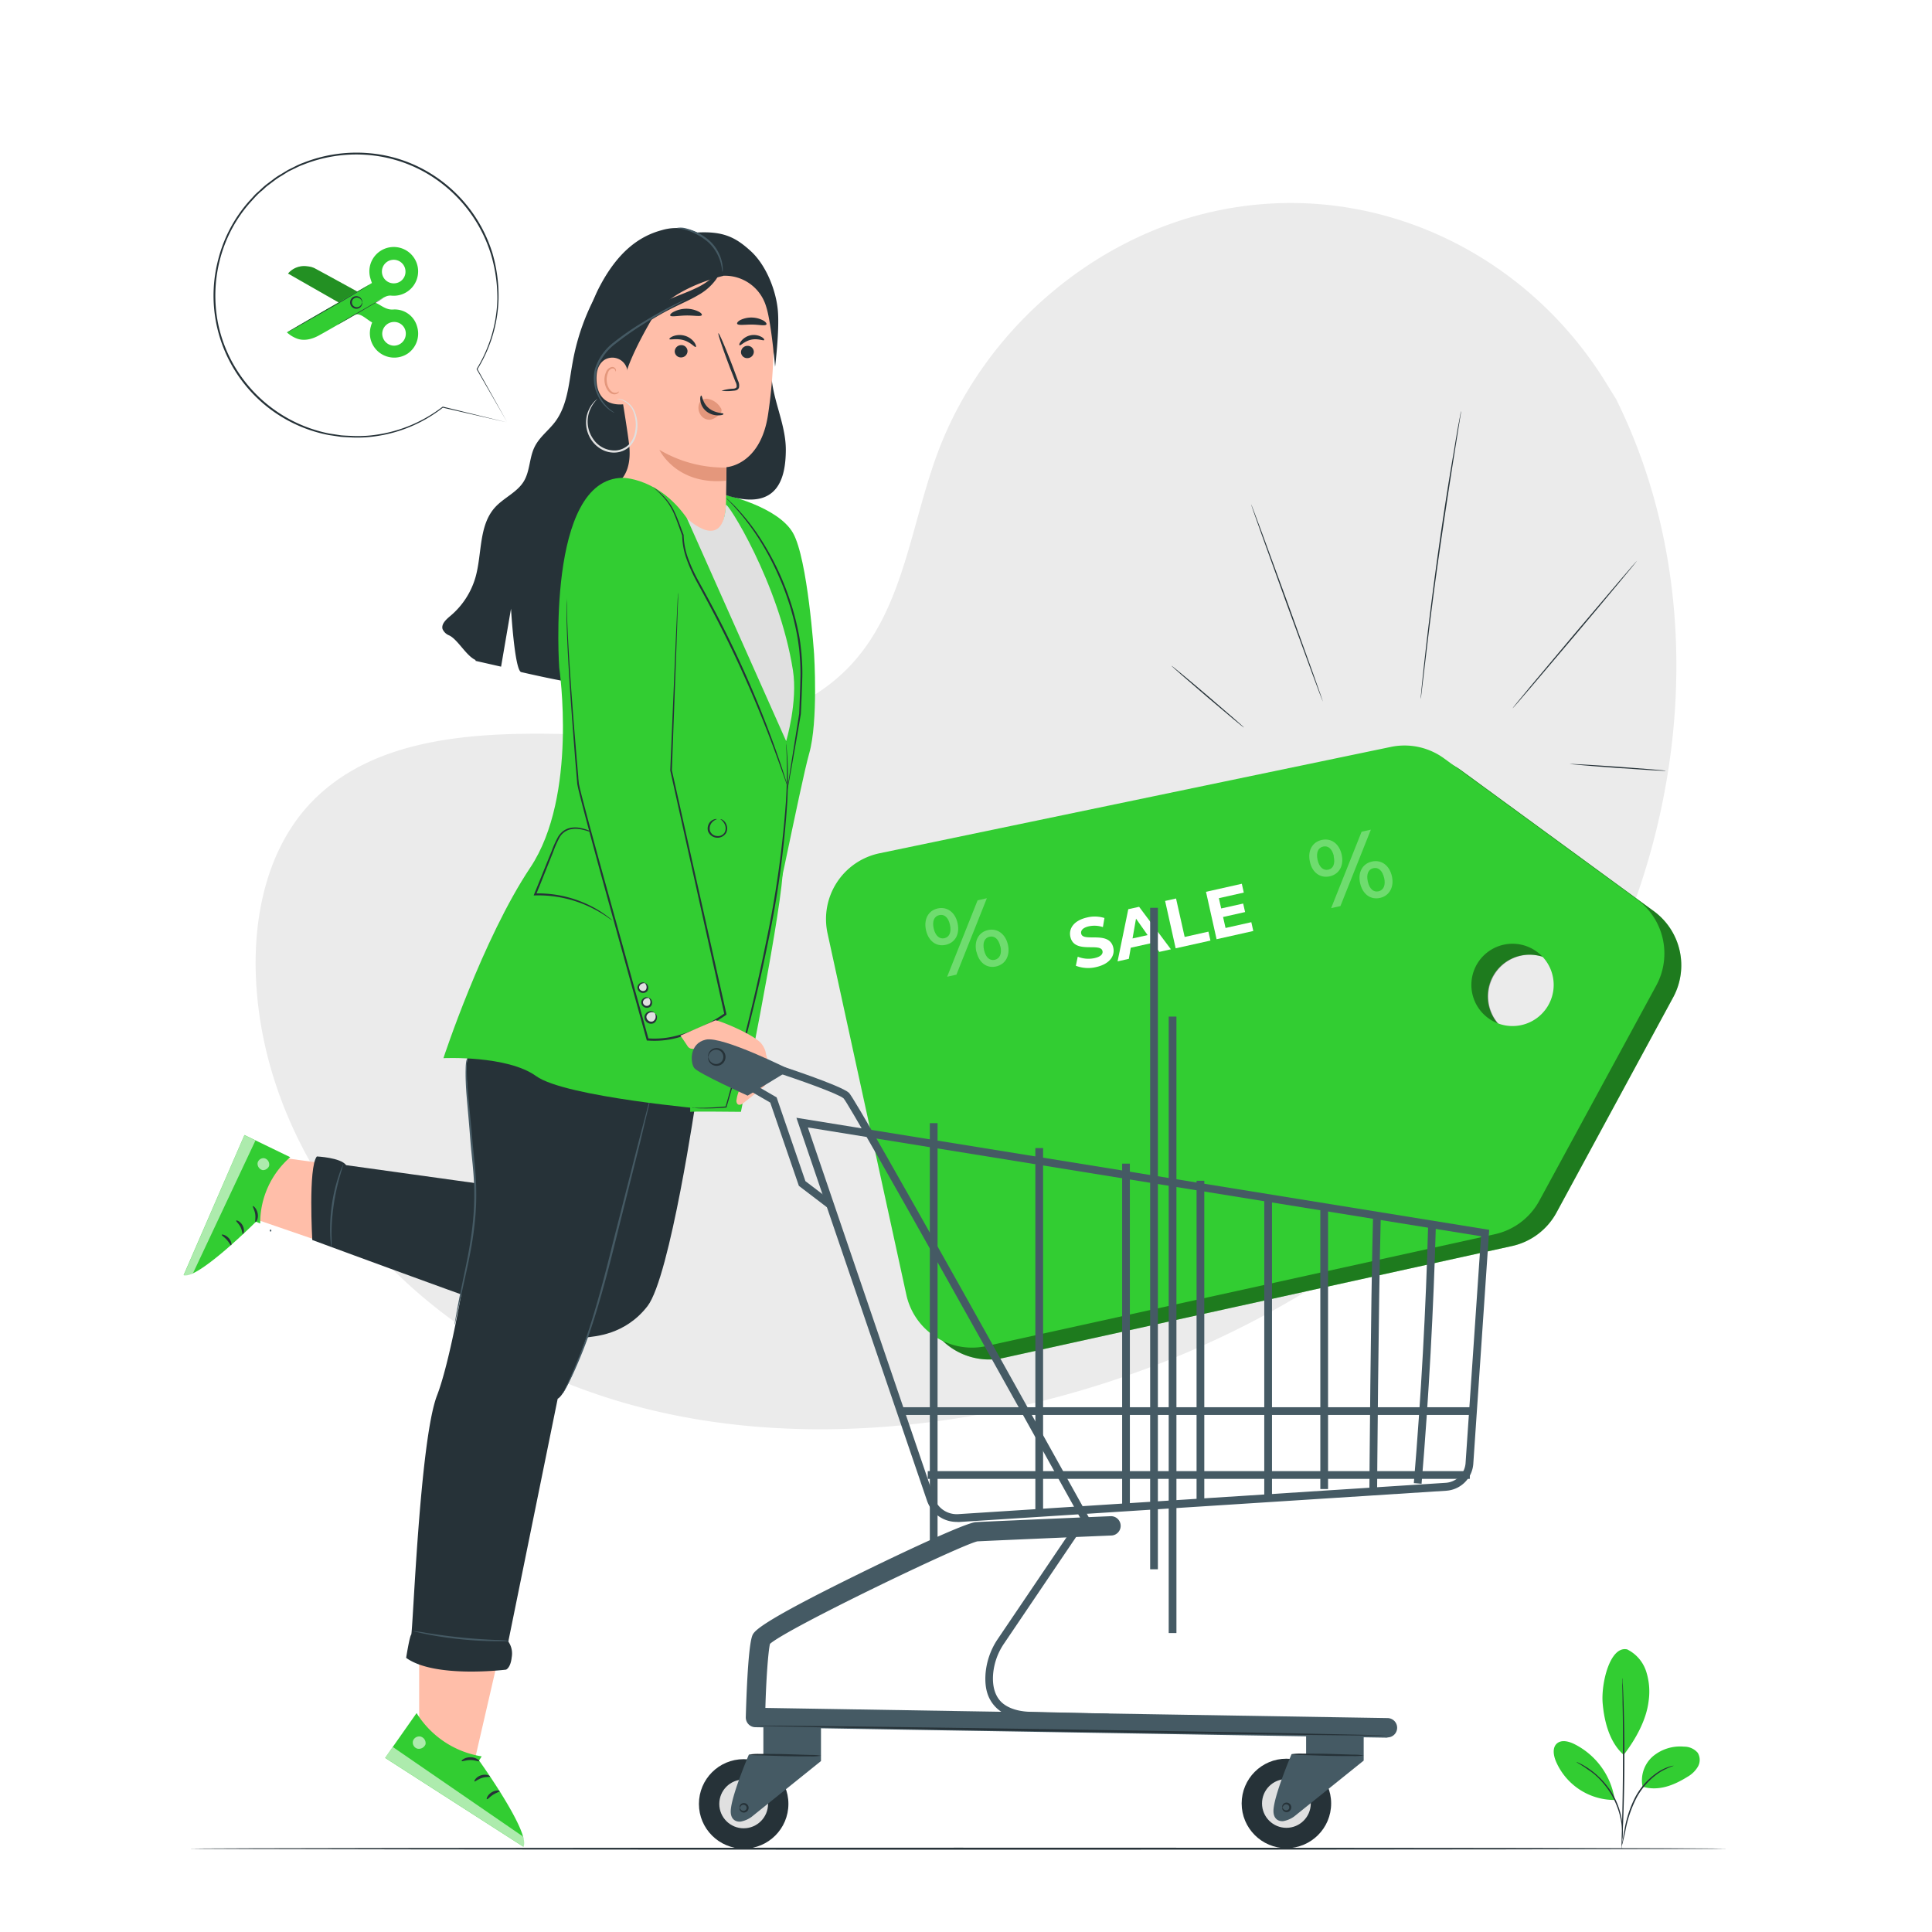 <svg xmlns="http://www.w3.org/2000/svg" xmlns:xlink="http://www.w3.org/1999/xlink" xmlns:svgjs="http://svgjs.com/svgjs" class="animated" id="freepik_stories-black-friday" viewBox="0 0 500 500" version="1.1"><style>svg#freepik_stories-black-friday:not(.animated) .animable {opacity: 0;}svg#freepik_stories-black-friday.animated #freepik--Plant--inject-195 {animation: 1.5s Infinite  linear floating;animation-delay: 0s;}svg#freepik_stories-black-friday.animated #freepik--Character--inject-195 {animation: 1.5s Infinite  linear wind;animation-delay: 0s;}svg#freepik_stories-black-friday.animated #freepik--Cart--inject-195 {animation: 1.5s Infinite  linear wind;animation-delay: 0s;}            @keyframes floating {                0% {                    opacity: 1;                    transform: translateY(0px);                }                50% {                    transform: translateY(-10px);                }                100% {                    opacity: 1;                    transform: translateY(0px);                }            }                    @keyframes wind {                0% {                    transform: rotate( 0deg );                }                25% {                    transform: rotate( 1deg );                }                75% {                    transform: rotate( -1deg );                }            }        </style><g id="freepik--background-simple--inject-195" class="animable" style="transform-origin: 250px 211.217px;"><path d="M418.25,103.3,416,99.66C397.42,69,363.76,50.48,328.26,52.72a93,93,0,0,0-13.58,1.87c-32.27,6.9-60.35,31.31-72,62.56-6.85,18.38-8.76,39.55-21.75,54.14-16.91,19-45.61,19.58-70.84,18.79S96.14,190,79.32,209C68.78,221,65.43,238,66.28,253.94c2.25,42.33,31.75,80.18,69.26,99s81.68,20.5,122.74,12.22c57.51-11.59,112.2-43.43,145.08-92.61S444.56,156.37,418.25,103.3Z" style="fill: rgb(235, 235, 235); transform-origin: 250px 211.217px;" id="el7rnje7qll75" class="animable"/></g><g id="freepik--Plant--inject-195" class="animable" style="transform-origin: 420.99px 452.617px;"><path d="M421,426.81a9.68,9.68,0,0,1,5,5.67,17.05,17.05,0,0,1,.67,7.68c-.57,5-3.4,10-6.45,14-4.2-3.66-5.16-10.05-5.45-13.32-.45-5.18,1.87-14.8,6.23-14" style="fill: rgb(50, 205, 50); transform-origin: 420.777px 440.477px;" id="el2glodhvz7qo" class="animable"/><path d="M425.09,462.39a8.26,8.26,0,0,1,2.66-7.84,11,11,0,0,1,8.07-2.52,4.62,4.62,0,0,1,3.55,1.59,3.55,3.55,0,0,1,.05,3.58,7.24,7.24,0,0,1-2.64,2.6c-3.64,2.28-7.58,3.82-11.69,2.59" style="fill: rgb(50, 205, 50); transform-origin: 432.404px 457.404px;" id="elw4zukcp61ve" class="animable"/><path d="M419.71,477.67a5,5,0,0,1,.15-1c.13-.72.3-1.65.5-2.77a29,29,0,0,1,2.86-8.84,17.76,17.76,0,0,1,6.35-6.75,12,12,0,0,1,2.58-1.14,6.28,6.28,0,0,1,.75-.19.74.74,0,0,1,.26,0,18.89,18.89,0,0,0-3.46,1.59,18.28,18.28,0,0,0-6.16,6.7,31,31,0,0,0-2.92,8.72c-.26,1.16-.47,2.1-.63,2.75A6.42,6.42,0,0,1,419.71,477.67Z" style="fill: rgb(38, 50, 56); transform-origin: 426.435px 467.319px;" id="elxxgt20s9ybn" class="animable"/><path d="M419.86,434.3a1.72,1.72,0,0,1,.06.44c0,.34,0,.76.07,1.29.06,1.11.13,2.73.19,4.73.13,4,.23,9.51.21,15.61s-.18,11.62-.34,15.61c-.09,2-.17,3.61-.23,4.73,0,.52-.07,1-.09,1.28a1.88,1.88,0,0,1-.06.45,2.28,2.28,0,0,1,0-.45c0-.34,0-.76,0-1.29,0-1.16.07-2.77.12-4.73.1-4,.21-9.51.23-15.6s0-11.61-.1-15.61c0-2-.05-3.56-.07-4.73,0-.52,0-.95,0-1.28A2.19,2.19,0,0,1,419.86,434.3Z" style="fill: rgb(38, 50, 56); transform-origin: 420.026px 456.37px;" id="eltz8e3gvr44" class="animable"/><path d="M417.83,465.42A19.29,19.29,0,0,0,407.3,451.3c-1.4-.67-3.23-1.11-4.39-.07s-.89,2.92-.33,4.38a16.48,16.48,0,0,0,15.15,10.22" style="fill: rgb(50, 205, 50); transform-origin: 409.965px 458.22px;" id="eli4d4wq140ub" class="animable"/><path d="M408,456a5.42,5.42,0,0,1,.89.39,10.23,10.23,0,0,1,1,.53c.38.24.83.47,1.28.81a15.57,15.57,0,0,1,1.47,1.1c.52.41,1,.9,1.56,1.42a21.47,21.47,0,0,1,3,3.81,19.61,19.61,0,0,1,2.45,6.46,16.77,16.77,0,0,1,.25,1.82c.07.56,0,1.07.07,1.51a7.85,7.85,0,0,1,0,1.14,5.44,5.44,0,0,1-.1,1c-.09,0,.06-1.39-.19-3.59a16.55,16.55,0,0,0-.29-1.79,17.57,17.57,0,0,0-.52-2,21.75,21.75,0,0,0-1.94-4.33,23,23,0,0,0-2.89-3.76,19.6,19.6,0,0,0-1.52-1.42A17.68,17.68,0,0,0,411,458C409.21,456.68,407.94,456.1,408,456Z" style="fill: rgb(38, 50, 56); transform-origin: 413.994px 465.995px;" id="elxrsmhpfa89h" class="animable"/></g><g id="freepik--Character--inject-195" class="animable" style="transform-origin: 129.232px 268.426px;"><path d="M186.6,127.94c1.22,0,14.81,3.26,18.63,10s5.46,31.39,5.46,31.39,1.1,17.34-1.27,25.66-10.16,49.22-13,57.52c-3.69,10.65-8.93,28.22-8.93,28.22L142.72,249Z" style="fill: rgb(50, 205, 50); transform-origin: 176.832px 204.335px;" id="elcnrygdumd9" class="animable"/><path d="M200.82,89.5c-1.94,4.18-1.31,9.08-.18,13.54s2.76,8.88,2.73,13.48c-.05,6.77-1.76,16-15.46,11.64-8.35-2.66-.67,22.11-5.18,29.61a12.58,12.58,0,0,1-3.23,4c-3.37,2.4-8,1-11.86-.46-1.24-.47-2.64-1.13-2.92-2.42a4,4,0,0,1,.24-2L185.42,89" style="fill: rgb(38, 50, 56); transform-origin: 184.027px 126.033px;" id="el9ic5scjc05b" class="animable"/><path d="M177.53,142.36c7.86-1.85,10.27-5.76,10.37-12.67l.12-8.79s8.69-.45,10.72-13.4A128.89,128.89,0,0,0,200.06,82c-.51-7.76-8.58-21.46-16.31-20.62L162.5,71.74a4.54,4.54,0,0,0-4.06,4.62h0l1.65,50.21" style="fill: rgb(255, 190, 169); transform-origin: 179.322px 101.852px;" id="elrs786z4iyhr" class="animable"/><path d="M195.09,91a1.67,1.67,0,0,1-1.6,1.68,1.59,1.59,0,0,1-1.72-1.49,1.67,1.67,0,0,1,1.6-1.68A1.6,1.6,0,0,1,195.09,91Z" style="fill: rgb(38, 50, 56); transform-origin: 193.43px 91.095px;" id="elypjol3n9lt" class="animable"/><path d="M197.77,88c-.15.28-1.61-.47-3.36-.09s-2.8,1.64-3,1.44,0-.56.44-1.13a4.23,4.23,0,0,1,2.37-1.44,4.15,4.15,0,0,1,2.74.36C197.56,87.43,197.84,87.82,197.77,88Z" style="fill: rgb(38, 50, 56); transform-origin: 194.556px 88.031px;" id="el8ljbgwrdcys" class="animable"/><path d="M177.93,90.82a1.66,1.66,0,0,1-1.59,1.68,1.6,1.6,0,0,1-1.72-1.5,1.67,1.67,0,0,1,1.6-1.68A1.59,1.59,0,0,1,177.93,90.82Z" style="fill: rgb(38, 50, 56); transform-origin: 176.275px 90.91px;" id="el8ccsmjcoj74" class="animable"/><path d="M180.07,89.79c-.28.17-1.31-1.23-3.17-1.76s-3.52,0-3.65-.26c-.07-.14.27-.5,1-.78a4.81,4.81,0,0,1,3-.09,4.68,4.68,0,0,1,2.44,1.7C180.13,89.23,180.2,89.71,180.07,89.79Z" style="fill: rgb(38, 50, 56); transform-origin: 176.685px 88.254px;" id="eldsgayh7c9d4" class="animable"/><path d="M186.73,101.13a11.38,11.38,0,0,1,2.91-.53c.45,0,.88-.14,1-.45a2.34,2.34,0,0,0-.31-1.36c-.43-1.1-.88-2.26-1.36-3.47-1.88-4.94-3.25-9-3.05-9.08s1.89,3.87,3.78,8.82l1.3,3.49a2.67,2.67,0,0,1,.24,1.79,1.15,1.15,0,0,1-.75.67,3.39,3.39,0,0,1-.77.11A11.88,11.88,0,0,1,186.73,101.13Z" style="fill: rgb(38, 50, 56); transform-origin: 188.6px 93.729px;" id="els10m15tohs" class="animable"/><path d="M188,121a32.93,32.93,0,0,1-17.35-4.59s4.34,9.25,17.3,8Z" style="fill: rgb(228, 151, 124); transform-origin: 179.325px 120.468px;" id="elw5khi40xfw" class="animable"/><path d="M186.45,105.47A4.79,4.79,0,0,0,183,103.2a2.06,2.06,0,0,0-2,1.12,3.23,3.23,0,0,0,.29,3A2.72,2.72,0,0,0,184,108.6a4.59,4.59,0,0,0,2.23-1.45,1.63,1.63,0,0,0,.46-.65,1.13,1.13,0,0,0-.15-.93" style="fill: rgb(228, 151, 124); transform-origin: 183.745px 105.91px;" id="eljek0fjok32" class="animable"/><path d="M181.48,102.37c.29,0,.3,1.93,2,3.3s3.73,1.15,3.74,1.42-.46.38-1.33.41a4.84,4.84,0,0,1-3.12-1.08,4.21,4.21,0,0,1-1.52-2.77C181.13,102.84,181.35,102.36,181.48,102.37Z" style="fill: rgb(38, 50, 56); transform-origin: 184.218px 104.935px;" id="eloxbrtjghys" class="animable"/><path d="M181.63,81.54c-.22.47-2,.07-4.09.11s-3.85.45-4.09,0c-.1-.22.24-.65,1-1a7.12,7.12,0,0,1,6.22-.07C181.38,80.9,181.73,81.32,181.63,81.54Z" style="fill: rgb(38, 50, 56); transform-origin: 177.54px 80.879px;" id="elpawi791694l" class="animable"/><path d="M198.32,84c-.4.4-1.92,0-3.76,0s-3.4.26-3.76-.16c-.15-.21.09-.61.77-1a6.57,6.57,0,0,1,6.06.16C198.28,83.41,198.49,83.83,198.32,84Z" style="fill: rgb(38, 50, 56); transform-origin: 194.567px 83.177px;" id="el7viigsy1y4u" class="animable"/><path d="M130.78,131.68c2.82-4.57,11.94-15.51,15.17-23,2.3-5.38,4-24.24,8.94-33.95s10.69-13.64,16.37-15.16a13,13,0,0,1,12.49,2.83c2.56,2.29,3.43,9,3.43,9s-13.68,3.05-18.29,10.85c-5.29,9-6.58,13.47-6.58,13.47l-1.71,4.91s1.6,9.49,2.19,14.18-.35,9-4.21,11l-7.77,5.49s4.22,45.37,3.75,45.73c-1.16.88-10.88-1.08-19.67-3.09-1.71-.4-2.64-16.41-2.64-16.41l-2.57,15-6.61-1.5S125,141,130.78,131.68Z" style="fill: rgb(38, 50, 56); transform-origin: 155.125px 118.133px;" id="el0ayh4hodrwy" class="animable"/><path d="M186.93,71.38a11.12,11.12,0,0,1,11.36,8c1.31,4,2.3,15.54,2.3,15.54s1.15-9.17.73-14.4-3-11.85-7-15.51-7.19-5.24-14.16-4.82a12.35,12.35,0,0,1,4.56,3.91C185.56,65.44,185.78,66.41,186.93,71.38Z" style="fill: rgb(38, 50, 56); transform-origin: 190.786px 77.522px;" id="elrvbcyzdjhig" class="animable"/><path d="M162.41,96.33A3.94,3.94,0,0,0,156.66,93c-1.36.79-2.41,2.38-2.28,5.42.33,8.11,8.41,6.1,8.41,5.87S162.57,99.68,162.41,96.33Z" style="fill: rgb(255, 190, 169); transform-origin: 158.58px 98.617px;" id="ela9134r1fjrb" class="animable"/><path d="M160.19,101.3s-.14.1-.37.22a1.41,1.41,0,0,1-1.06.07c-.87-.28-1.65-1.61-1.75-3.07a4.64,4.64,0,0,1,.32-2,1.62,1.62,0,0,1,1-1.13.71.71,0,0,1,.85.35c.12.22.08.39.12.4s.17-.14.09-.48a.92.92,0,0,0-.34-.49,1,1,0,0,0-.79-.17,2,2,0,0,0-1.42,1.31,4.74,4.74,0,0,0-.4,2.28c.12,1.64,1,3.13,2.2,3.42a1.49,1.49,0,0,0,1.29-.27C160.18,101.49,160.22,101.31,160.19,101.3Z" style="fill: rgb(228, 151, 124); transform-origin: 158.313px 98.518px;" id="elvx5vuktlo4" class="animable"/><path d="M158.17,70.06a58.29,58.29,0,0,0-9.95,23.61c-1,5.33-1.28,11.09-4.51,15.44-1.7,2.29-4.13,4-5.38,6.6-1.36,2.78-1.16,6.18-2.76,8.84-1.74,2.89-5.2,4.26-7.46,6.76-4.27,4.72-3.32,12-5.06,18.11a20.42,20.42,0,0,1-6.52,10c-1.06.89-2.36,2.05-2,3.38a3.15,3.15,0,0,0,1.78,1.67c2.45,1.26,4.71,6,7.42,6.56.56-14.58,7.64-32.09,15.31-44.5,4.38-7.09,9.22-14.17,10.95-22.31,1.13-5.37.86-10.92,1.46-16.38s2.27-11.12,6.39-14.74" style="fill: rgb(38, 50, 56); transform-origin: 136.319px 120.545px;" id="eli1nindzckt" class="animable"/><path d="M155.74,106.48c-.1.12-.84-.23-1.82-1.31a10.45,10.45,0,0,1-1.81-10.06,14.42,14.42,0,0,1,2.49-4.3,34.52,34.52,0,0,1,3.71-3.75,55.38,55.38,0,0,1,4.35-3.5,56.52,56.52,0,0,1,9.26-5.5c3-1.42,5.78-2.33,7.93-3.37a17.84,17.84,0,0,0,4.67-3c1-.89,1.43-1.5,1.6-1.41s0,.87-.84,2.08a14.13,14.13,0,0,1-4.57,4c-2.18,1.31-4.93,2.43-7.73,3.89a70.28,70.28,0,0,0-8.79,5.45c-1.48,1.08-2.88,2.2-4.2,3.32a36.24,36.24,0,0,0-3.55,3.38,13.13,13.13,0,0,0-2.32,3.52,9.24,9.24,0,0,0-.71,3.51,11.18,11.18,0,0,0,1.34,5.2C155.39,105.73,155.88,106.33,155.74,106.48Z" style="fill: rgb(38, 50, 56); transform-origin: 168.858px 88.387px;" id="elive3nxjjti" class="animable"/><path d="M159,106.84a1.56,1.56,0,0,1-.4-.19,6.69,6.69,0,0,1-1.07-.69,9.93,9.93,0,0,1-2.85-3.66,10.19,10.19,0,0,1-.7-6.84,13.87,13.87,0,0,1,4.86-6.86,70.78,70.78,0,0,1,6.91-4.83c2.2-1.37,4.22-2.53,5.94-3.46s3.13-1.63,4.12-2.1c.5-.23.88-.41,1.15-.52a1.81,1.81,0,0,1,.42-.15,11.27,11.27,0,0,1-1.48.85c-.95.52-2.34,1.27-4,2.24s-3.69,2.16-5.86,3.55A77.19,77.19,0,0,0,159.22,89a13.46,13.46,0,0,0-4.73,6.6,9.87,9.87,0,0,0,.56,6.55,10.46,10.46,0,0,0,2.65,3.66C158.53,106.51,159.07,106.79,159,106.84Z" style="fill: rgb(69, 90, 100); transform-origin: 165.531px 92.19px;" id="el49okgldl1iu" class="animable"/><path d="M175.14,59a5.42,5.42,0,0,1,2.66.18,14.23,14.23,0,0,1,5.7,3,10.69,10.69,0,0,1,3.31,5.52,9.23,9.23,0,0,1,.24,1.94,1.8,1.8,0,0,1-.07.72c-.09,0-.08-1-.53-2.57a11.19,11.19,0,0,0-3.29-5.22,15.91,15.91,0,0,0-5.46-3A25.93,25.93,0,0,0,175.14,59Z" style="fill: rgb(69, 90, 100); transform-origin: 181.1px 64.636px;" id="el0vghb179g29r" class="animable"/><path d="M154.59,103.23s-.37.38-.94,1.14a8.18,8.18,0,0,0-1.49,3.64,7.78,7.78,0,0,0,1.33,5.55,6.64,6.64,0,0,0,6.06,3,5.41,5.41,0,0,0,3.22-1.54,6.2,6.2,0,0,0,1.53-3,9.24,9.24,0,0,0-.5-5.74,5.34,5.34,0,0,0-2.76-2.68,9.87,9.87,0,0,0-1.42-.37,1.3,1.3,0,0,1,.39,0,3.86,3.86,0,0,1,1.1.21,5.43,5.43,0,0,1,3,2.71,9.44,9.44,0,0,1,.64,6,6.64,6.64,0,0,1-1.64,3.24,5.73,5.73,0,0,1-3.51,1.7,6.47,6.47,0,0,1-3.83-.75,7.78,7.78,0,0,1-2.7-2.44,8.13,8.13,0,0,1-1.3-5.88,8,8,0,0,1,1.7-3.7,6.7,6.7,0,0,1,.78-.8A1.19,1.19,0,0,1,154.59,103.23Z" style="fill: rgb(224, 224, 224); transform-origin: 158.32px 110.173px;" id="elr5jt2zb40u" class="animable"/><polygon points="122.81 455.73 128.5 431.07 108.48 427.72 108.48 445.75 114.05 453.96 122.81 455.73" style="fill: rgb(255, 190, 169); transform-origin: 118.49px 441.725px;" id="elu0vhykgm26g" class="animable"/><path d="M124.66,454.55l-.68,1.07s13.47,18.77,11.48,22.32l-35.8-23,8.15-11.6A24.38,24.38,0,0,0,124.66,454.55Z" style="fill: rgb(50, 205, 50); transform-origin: 117.66px 460.64px;" id="elnzxnzjf193b" class="animable"/><g id="elwys5vbkciaq"><g style="opacity: 0.6; transform-origin: 108.49px 450.986px;" class="animable"><path d="M109,449.45a1.75,1.75,0,0,0-2.09,1,1.67,1.67,0,0,0,1,2.07,1.84,1.84,0,0,0,2.21-1.09,1.74,1.74,0,0,0-1.27-2" style="fill: rgb(255, 255, 255); transform-origin: 108.49px 450.986px;" id="eloz91ne1r9kf" class="animable"/></g></g><g id="elfyhp6mmz5b5"><g style="opacity: 0.6; transform-origin: 117.752px 465.03px;" class="animable"><path d="M99.66,454.91l2-2.79,33.59,23.1s1.15,1.72.25,2.72Z" style="fill: rgb(255, 255, 255); transform-origin: 117.752px 465.03px;" id="elvjw6q44fewn" class="animable"/></g></g><path d="M124,455.8c-.11.17-1-.31-2.26-.31s-2.15.45-2.27.28.8-1,2.27-1S124.19,455.66,124,455.8Z" style="fill: rgb(38, 50, 56); transform-origin: 121.742px 455.303px;" id="ele8cx272wfzk" class="animable"/><path d="M126.8,459.77c-.07.19-1,0-2.09.36s-1.74,1-1.91.91.36-1.18,1.69-1.6S126.9,459.6,126.8,459.77Z" style="fill: rgb(38, 50, 56); transform-origin: 124.788px 460.169px;" id="elryz2z4vy0tm" class="animable"/><path d="M126,465.63c-.18-.06.14-1.09,1.2-1.76s2.13-.52,2.11-.33-.86.38-1.72.94S126.23,465.73,126,465.63Z" style="fill: rgb(38, 50, 56); transform-origin: 127.631px 464.509px;" id="elmsvqi9mzhwc" class="animable"/><polygon points="73.65 299.71 91.59 302.12 84.69 321.91 65.44 315.29 64.35 307.98 73.65 299.71" style="fill: rgb(255, 190, 169); transform-origin: 77.97px 310.81px;" id="el6ujgn3amzey" class="animable"/><path d="M67.34,316.63l-1.09-.45S51.07,331.33,47.52,330l15.74-36.26,11.85,5.74A22.56,22.56,0,0,0,67.34,316.63Z" style="fill: rgb(50, 205, 50); transform-origin: 61.315px 311.911px;" id="elb1wut8jsqoo" class="animable"/><g id="el3dbjmcb38xr"><g style="opacity: 0.6; transform-origin: 68.168px 301.284px;" class="animable"><path d="M69.66,301.51a1.63,1.63,0,0,0-1.25-1.76A1.56,1.56,0,0,0,66.66,301,1.71,1.71,0,0,0,68,302.83c.79.05,1.75-.68,1.68-1.47" style="fill: rgb(255, 255, 255); transform-origin: 68.168px 301.284px;" id="el6kis82lesqs" class="animable"/></g></g><g id="el3g2qe3n7ft2"><g style="opacity: 0.6; transform-origin: 56.825px 312.005px;" class="animable"><path d="M63.26,293.78l2.85,1.38L50,329.4s-1.41,1.31-2.46.64Z" style="fill: rgb(255, 255, 255); transform-origin: 56.825px 312.005px;" id="elusc3vdpq9" class="animable"/></g></g><path d="M66.1,316.26c-.18-.08.13-1-.06-2.12s-.74-1.91-.6-2,1,.58,1.26,1.93S66.24,316.37,66.1,316.26Z" style="fill: rgb(38, 50, 56); transform-origin: 66.087px 314.2px;" id="eld2qvmlctgdd" class="animable"/><path d="M62.87,319.38c-.18,0-.15-.93-.64-1.86s-1.2-1.44-1.12-1.62,1.13.15,1.72,1.32S63,319.45,62.87,319.38Z" style="fill: rgb(38, 50, 56); transform-origin: 62.12px 317.619px;" id="elgu5fm7f45jq" class="animable"/><path d="M57.39,319.56c0-.18,1,0,1.79.84s.8,1.87.62,1.88-.48-.73-1.12-1.44S57.33,319.75,57.39,319.56Z" style="fill: rgb(38, 50, 56); transform-origin: 58.641px 320.888px;" id="el8rl2psrmou" class="animable"/><path d="M172.28,280.73c-1.59.78-21.64,78.07-27.95,81.26l-12.78,62.84a5.42,5.42,0,0,1,.88,4.07c-.29,2.76-1.46,3.2-1.46,3.2s-18.45,2.33-25.86-3.05c0,0,.87-5.52,1.31-6s2.18-50.28,6.68-61.9,10.46-48.39,9.88-55.8-2.61-24.7-2.18-30.22a52,52,0,0,1,2.33-11.05Z" style="fill: rgb(38, 50, 56); transform-origin: 138.695px 348.341px;" id="elmhv868skll8" class="animable"/><path d="M180.24,283.85s-6.8,46.6-12.67,54.18-13.85,7.78-15.75,8.1-71-25.22-71-25.22S79.74,302.1,82,299.29c0,0,6.17.28,7.58,2.25l35.93,5,13.19-40.14Z" style="fill: rgb(38, 50, 56); transform-origin: 130.401px 306.267px;" id="eliii69x8dags" class="animable"/><path d="M168.45,283.77a5.24,5.24,0,0,1-.15.8c-.13.57-.31,1.33-.53,2.28-.49,2-1.18,4.87-2,8.37l-6.88,27.54c-2.67,10.76-5.45,20.45-8.19,27.2-1.34,3.38-2.58,6.06-3.5,7.87-.45.91-.85,1.6-1.1,2.07a4.11,4.11,0,0,1-.42.7,5.66,5.66,0,0,1,.33-.75c.22-.49.59-1.19,1-2.11.87-1.84,2-4.53,3.35-7.91,2.64-6.77,5.36-16.43,8-27.2l7-27.5c.91-3.48,1.66-6.31,2.19-8.33.26-.94.46-1.69.62-2.25A4.44,4.44,0,0,1,168.45,283.77Z" style="fill: rgb(69, 90, 100); transform-origin: 157.065px 322.185px;" id="elt1f4vvktksf" class="animable"/><path d="M120.92,273.92s0,.25-.07.7a18.35,18.35,0,0,0-.06,2c0,1.76.19,4.29.46,7.43s.65,6.87,1,11,1,8.69,1,13.51c.12,9.69-2.07,18.23-3.39,24.35-.66,3-1.21,5.5-1.59,7.27l-.43,2a3.68,3.68,0,0,1-.19.69,3.31,3.31,0,0,1,.08-.7c.09-.51.2-1.18.34-2,.3-1.74.79-4.24,1.43-7.32,1.23-6.15,3.35-14.66,3.23-24.26,0-4.79-.69-9.32-1-13.47s-.66-7.86-.93-11-.34-5.69-.29-7.45a13.41,13.41,0,0,1,.15-2A2.69,2.69,0,0,1,120.92,273.92Z" style="fill: rgb(69, 90, 100); transform-origin: 120.452px 308.395px;" id="el3tgc6qunfha" class="animable"/><path d="M88.85,301.26c.07,0-.33,1.19-.87,3.09a55.78,55.78,0,0,0-2.19,15.2,31.91,31.91,0,0,1,0,3.2,3.11,3.11,0,0,1-.16-.85c-.07-.55-.13-1.36-.17-2.35a43.6,43.6,0,0,1,2.21-15.31c.32-.94.6-1.7.83-2.2S88.81,301.25,88.85,301.26Z" style="fill: rgb(69, 90, 100); transform-origin: 87.146px 312.005px;" id="eleuofav33aqc" class="animable"/><path d="M70.22,318.47c0,.15-.09.26-.2.26s-.19-.11-.19-.26.09-.26.19-.26A.24.24,0,0,1,70.22,318.47Z" style="fill: rgb(69, 90, 100); transform-origin: 70.026px 318.47px;" id="elzk1xsvspwj" class="animable"/><path d="M106.88,422.11a34.91,34.91,0,0,1,3.64.52c2.24.35,5.35.8,8.79,1.15s6.57.53,8.84.63a33.75,33.75,0,0,1,3.67.22,3.45,3.45,0,0,1-1,.1c-.64,0-1.56,0-2.69,0-2.28,0-5.43-.14-8.88-.49s-6.57-.85-8.8-1.3c-1.12-.22-2-.42-2.63-.58A3.41,3.41,0,0,1,106.88,422.11Z" style="fill: rgb(69, 90, 100); transform-origin: 119.35px 423.422px;" id="elhaer6j5cik" class="animable"/><path d="M178.62,287.74c.22-.14,13.13,0,13.13,0s9.66-47.08,10.81-61.51S179,232.92,179,232.92Z" style="fill: rgb(50, 205, 50); transform-origin: 190.609px 254.463px;" id="ela779idv8d5" class="animable"/><path d="M161.19,123.66s12.54,0,19.91,16.39c0,0,22.22,38.74,22.73,55.28,0,0-.26,24.54-4.39,39s-16,52.8-16,52.8-37.19-3.2-44.68-8.63-24-4.65-24-4.65,10.08-30.74,22.48-49.33,7.49-51.67,7.49-51.67S141.21,123.81,161.19,123.66Z" style="fill: rgb(50, 205, 50); transform-origin: 159.295px 205.395px;" id="elblpxgw9o5w6" class="animable"/><path d="M179,286.7a3.38,3.38,0,0,1,.6,0c.39,0,1,0,1.74,0,1.53,0,3.76-.09,6.56-.36l-.13.1c2.59-9.08,6.85-24.59,10.45-42.45a269.77,269.77,0,0,0,5.2-36.83c.27-4.75.27-8.61.18-11.27-.06-1.3-.11-2.32-.14-3.06,0-.33,0-.59,0-.8a1.1,1.1,0,0,1,0-.27.84.84,0,0,1,0,.27c0,.2,0,.47.07.79q.09,1.11.24,3.06c.15,2.67.21,6.53,0,11.3a253.91,253.91,0,0,1-5.06,36.91c-3.61,17.89-8,33.38-10.68,42.43l0,.1H188a58,58,0,0,1-6.59.23c-.77,0-1.35-.06-1.75-.11A2.21,2.21,0,0,1,179,286.7Z" style="fill: rgb(38, 50, 56); transform-origin: 191.453px 239.312px;" id="elpccljkyylsn" class="animable"/><path d="M187.86,130.71c.08-1.4,13.78,20.09,17.35,42.76,1.29,8.15-1.75,18.34-1.75,18.34l-25.7-57.71S187.18,143.35,187.86,130.71Z" style="fill: rgb(224, 224, 224); transform-origin: 191.644px 161.228px;" id="ele9086fvugc7" class="animable"/><path d="M169.05,126.06a18.85,18.85,0,0,1,3,2.68,15,15,0,0,1,2.61,3.93c.78,1.67,1.45,3.64,2.27,5.78v.07a18.61,18.61,0,0,0,1.09,5.8,42.05,42.05,0,0,0,2.79,6.11c2.28,4.13,4.75,8.67,7.14,13.5a275.44,275.44,0,0,1,12,27.9c1.34,3.65,2.33,6.63,3,8.7l.74,2.39a5.06,5.06,0,0,1,.22.85s-.12-.28-.32-.82-.48-1.36-.83-2.36c-.73-2-1.77-5-3.15-8.63-2.75-7.26-6.83-17.19-12.12-27.8-2.38-4.82-4.83-9.34-7.1-13.5a41.43,41.43,0,0,1-2.78-6.2,18.69,18.69,0,0,1-1.06-5.94v.07c-.8-2.15-1.45-4.13-2.19-5.79a15.25,15.25,0,0,0-2.48-3.91,26.28,26.28,0,0,0-2.08-2.11l-.57-.53A1.44,1.44,0,0,1,169.05,126.06Z" style="fill: rgb(38, 50, 56); transform-origin: 186.48px 164.915px;" id="elv99y9det6yg" class="animable"/><path d="M186.39,212s.21,0,.54.13a2.38,2.38,0,0,1,1,1.13,2.61,2.61,0,0,1,0,2.29,2.63,2.63,0,0,1-4.71-.46,2.67,2.67,0,0,1,.46-2.26A2.43,2.43,0,0,1,185,212c.36-.09.56,0,.56,0a3,3,0,0,0-1.51,1.12,2.38,2.38,0,0,0-.3,1.91,2,2,0,0,0,1.8,1.33,2,2,0,0,0,2-.95,2.34,2.34,0,0,0,.07-1.93A3,3,0,0,0,186.39,212Z" style="fill: rgb(38, 50, 56); transform-origin: 185.667px 214.384px;" id="elgxh58ox85v8" class="animable"/><path d="M154.15,215.79s-.64-.23-1.79-.61a14.8,14.8,0,0,0-2.12-.56,6.49,6.49,0,0,0-2.83.07,4.39,4.39,0,0,0-2.61,2.06,27.19,27.19,0,0,0-1.63,3.7l-3.47,8.69c-.34.83-.67,1.65-1,2.43l-.25-.35a30.21,30.21,0,0,1,14.79,3.42,27.39,27.39,0,0,1,3.85,2.43c.43.31.74.59,1,.77s.31.28.3.3a16,16,0,0,1-1.37-.92,32.25,32.25,0,0,0-3.9-2.27,31.09,31.09,0,0,0-14.61-3.22l-.4,0,.15-.37,1-2.44c1.24-3.07,2.42-6,3.51-8.67a25.81,25.81,0,0,1,1.7-3.75,5.65,5.65,0,0,1,1.28-1.42,4.91,4.91,0,0,1,1.6-.77,6.53,6.53,0,0,1,3,0,11.83,11.83,0,0,1,2.13.65c.57.22,1,.42,1.29.56A1.88,1.88,0,0,1,154.15,215.79Z" style="fill: rgb(38, 50, 56); transform-origin: 148.251px 226.138px;" id="elg1qqvac0r8" class="animable"/><path d="M203.79,204.47s0-.12,0-.36l.14-1.06c.15-1,.36-2.33.61-4,.56-3.51,1.35-8.43,2.29-14.33v0c.12-3,.26-6.24.33-9.69a53,53,0,0,0-.19-5.3c-.05-.91-.15-1.81-.28-2.73s-.25-1.84-.43-2.76a68,68,0,0,0-4.67-15A70.3,70.3,0,0,0,195.45,138a63,63,0,0,0-5.36-6.82c-.68-.76-1.26-1.31-1.63-1.71a6.16,6.16,0,0,1-.55-.61,3.84,3.84,0,0,1,.62.54c.39.37,1,.9,1.71,1.64a57.39,57.39,0,0,1,5.51,6.75,70.29,70.29,0,0,1,11,26.4c.18.93.33,1.86.43,2.78s.24,1.85.28,2.76a51,51,0,0,1,.18,5.35c-.08,3.46-.24,6.72-.38,9.7h0v0c-1,5.88-1.87,10.79-2.48,14.29-.31,1.69-.55,3-.73,4-.08.43-.15.77-.21,1.05A1.35,1.35,0,0,1,203.79,204.47Z" style="fill: rgb(38, 50, 56); transform-origin: 197.78px 166.665px;" id="elyrszeacrhas" class="animable"/><path d="M161.06,126.06c3.51,0,12.52,6.83,13,24.4.48,17.08-.63,48-.63,48l14.22,64c.42.63-13.82,8.16-20.11,6.55,0,0-16.38-57.78-17.78-64.91s-4.44-40.29-3.27-47.77S145.87,126.09,161.06,126.06Z" style="fill: rgb(50, 205, 50); transform-origin: 166.943px 197.648px;" id="el4r74ruqgoln" class="animable"/><path d="M169.28,262.07a1.46,1.46,0,1,0,.25.23" style="fill: rgb(224, 224, 224); transform-origin: 168.423px 263.252px;" id="elmkvr3s090r" class="animable"/><path d="M169.53,262.3s.15,0,.28.23a1.47,1.47,0,0,1,.2,1,1.71,1.71,0,0,1-.82,1.26,1.7,1.7,0,0,1-2.32-2.05,1.72,1.72,0,0,1,1.16-1,1.42,1.42,0,0,1,1,.09c.22.1.29.22.27.24s-.47-.23-1.15,0a1.38,1.38,0,0,0-.81.78,1.15,1.15,0,0,0,.39,1.22,1.17,1.17,0,0,0,1.26.24,1.38,1.38,0,0,0,.67-.9A2.12,2.12,0,0,0,169.53,262.3Z" style="fill: rgb(38, 50, 56); transform-origin: 168.412px 263.313px;" id="el7z9tuz5y9j" class="animable"/><path d="M167.89,258.28a1.22,1.22,0,1,0,.23,2.1,1.28,1.28,0,0,0-.23-2.1" style="fill: rgb(224, 224, 224); transform-origin: 167.372px 259.396px;" id="eliqush7n2tne" class="animable"/><path d="M167.89,258.28s.13,0,.31.08a1.27,1.27,0,0,1,.51.72,1.49,1.49,0,0,1-.26,1.32,1.47,1.47,0,0,1-2.5-1.1,1.45,1.45,0,0,1,.79-1.08,1.26,1.26,0,0,1,.88-.11c.2.06.28.15.27.17s-.45-.09-1,.26a1.12,1.12,0,0,0-.5.81,1,1,0,0,0,1.66.73,1.14,1.14,0,0,0,.26-.92C168.26,258.55,167.84,258.35,167.89,258.28Z" style="fill: rgb(38, 50, 56); transform-origin: 167.357px 259.449px;" id="elrk5p5x46tbn" class="animable"/><path d="M166.9,254.44a1.22,1.22,0,1,0,.23,2.1,1.28,1.28,0,0,0-.23-2.1" style="fill: rgb(224, 224, 224); transform-origin: 166.382px 255.556px;" id="elnaz5qefzly9" class="animable"/><path d="M166.9,254.44s.13,0,.31.08a1.27,1.27,0,0,1,.51.72,1.46,1.46,0,0,1-.26,1.32,1.47,1.47,0,0,1-2.5-1.1,1.46,1.46,0,0,1,.8-1.08,1.25,1.25,0,0,1,.87-.12c.2.06.28.16.27.18s-.45-.09-1,.26a1.1,1.1,0,0,0-.5.8.93.93,0,0,0,.61.88,1,1,0,0,0,1.06-.14,1.13,1.13,0,0,0,.25-.92C167.28,254.71,166.86,254.51,166.9,254.44Z" style="fill: rgb(38, 50, 56); transform-origin: 166.369px 255.606px;" id="el6h8nsgyywn8" class="animable"/><path d="M146.72,154.64s0,.2,0,.59,0,1,0,1.75c0,1.54.07,3.8.21,6.73.27,5.85.84,14.31,1.67,24.81q.33,3.93.68,8.24c.13,1.43.25,2.89.38,4.38,0,.38.07.75.1,1.13l.05.56.12.54c.14.73.35,1.48.53,2.23,1.54,6,3.31,12.42,5.16,19.18l12.23,44.13-.22-.19a22.34,22.34,0,0,0,7.51-.69,39.73,39.73,0,0,0,12.42-5.8l-.1.26c-5.31-24-10.15-45.73-14-63.11v0c.6-14.09,1.08-25.58,1.42-33.56.18-4,.32-7.07.42-9.19q.08-1.56.12-2.4c0-.54.07-.82.07-.82s0,.28,0,.82,0,1.36-.06,2.4c-.07,2.13-.18,5.23-.31,9.2-.3,8-.72,19.47-1.24,33.57v-.06l14.12,63.09,0,.17-.13.09a40.11,40.11,0,0,1-12.6,5.89,22.85,22.85,0,0,1-7.69.71l-.18,0-.05-.17c-4.34-15.73-8.46-30.64-12.19-44.15-1.83-6.76-3.58-13.17-5.11-19.2-.18-.75-.38-1.49-.53-2.26l-.12-.57-.05-.57-.09-1.12c-.13-1.49-.25-3-.37-4.39-.22-2.87-.44-5.62-.64-8.25-.79-10.49-1.31-19-1.52-24.82-.11-2.93-.13-5.2-.11-6.74,0-.77.06-1.36.08-1.75S146.72,154.64,146.72,154.64Z" style="fill: rgb(38, 50, 56); transform-origin: 167.307px 211.385px;" id="elg2mxlsmxow" class="animable"/><path d="M198.28,273a5.41,5.41,0,0,0-.19-.9v-.05h0a6.25,6.25,0,0,0-1-1.91c-1.9-2.45-11.47-6.3-12-6.06l-9,3.94s.24.28,1.79,2.62a1.51,1.51,0,0,0,.94.75h0s13,1.34,14.61,3.12-1.56,6.55-1.56,6.55a9.66,9.66,0,0,0-1.24,3.49,1.28,1.28,0,0,0,.27,1.21c.47.38,1.14,0,1.61-.38l4.38-3.5a5.74,5.74,0,0,0,1.6-1.66,5.09,5.09,0,0,0,.5-1.84A15.14,15.14,0,0,0,198.28,273Z" style="fill: rgb(255, 190, 169); transform-origin: 187.549px 274.993px;" id="elco41bern3t" class="animable"/></g><g id="freepik--Cart--inject-195" class="animable" style="transform-origin: 307.068px 292.44px;"><path d="M428,235.8l-49.86-36.44a17.39,17.39,0,0,0-13.8-3L232,223.9a17.38,17.38,0,0,0-13.44,20.72L239,338.15a17.39,17.39,0,0,0,20.72,13.28l131.56-28.95a17.33,17.33,0,0,0,11.54-8.67L433,258.14A17.39,17.39,0,0,0,428,235.8Zm-21.59,23.91a10.78,10.78,0,1,1-8.75-12.48A10.79,10.79,0,0,1,406.43,259.71Z" style="fill: rgb(50, 205, 50); transform-origin: 326.637px 273.917px;" id="elk07uaj79bb" class="animable"/><g id="el89csftbt42a"><g style="opacity: 0.4; transform-origin: 326.637px 273.917px;" class="animable"><path d="M428,235.8l-49.86-36.44a17.39,17.39,0,0,0-13.8-3L232,223.9a17.38,17.38,0,0,0-13.44,20.72L239,338.15a17.39,17.39,0,0,0,20.72,13.28l131.56-28.95a17.33,17.33,0,0,0,11.54-8.67L433,258.14A17.39,17.39,0,0,0,428,235.8Zm-21.5,23.81a10.9,10.9,0,0,1-12.62,8.86A10.78,10.78,0,1,1,398,247.29,10.4,10.4,0,0,1,406.52,259.61Z" id="elt4xryjjwlta" class="animable" style="transform-origin: 326.637px 273.917px;"/></g></g><path d="M423.62,232.73,373.76,196.3a17.36,17.36,0,0,0-13.8-3L227.61,220.83a17.39,17.39,0,0,0-13.44,20.73l20.39,93.52a17.39,17.39,0,0,0,20.72,13.28l131.56-28.94a17.34,17.34,0,0,0,11.54-8.68l30.25-55.67A17.39,17.39,0,0,0,423.62,232.73Zm-21.69,24a10.65,10.65,0,1,1-8.65-12.33A10.66,10.66,0,0,1,401.93,256.75Z" style="fill: rgb(50, 205, 50); transform-origin: 322.256px 270.851px;" id="el4lnnifraog4" class="animable"/><path d="M342.36,181.59c-.08,0-4.31-11.39-9.44-25.5s-9.22-25.58-9.14-25.61,4.31,11.38,9.44,25.5S342.45,181.56,342.36,181.59Z" style="fill: rgb(38, 50, 56); transform-origin: 333.07px 156.035px;" id="elcb12bz61kw" class="animable"/><path d="M378.11,106.45a.76.76,0,0,1,0,.2c0,.14-.05.33-.08.56-.09.52-.2,1.24-.35,2.17-.3,1.91-.74,4.62-1.28,8-1.08,6.74-2.51,16.05-4,26.35s-2.61,19.66-3.42,26.43c-.4,3.37-.72,6.11-.95,8-.11.93-.2,1.66-.26,2.18l-.08.57c0,.13,0,.19,0,.19s0-.07,0-.19,0-.34,0-.57l.21-2.19c.18-1.9.47-4.64.85-8,.75-6.78,1.89-16.14,3.33-26.45S375,124,376.17,117.32c.56-3.37,1-6.08,1.38-8,.17-.92.31-1.65.4-2.16.05-.23.09-.42.11-.56S378.11,106.45,378.11,106.45Z" style="fill: rgb(38, 50, 56); transform-origin: 372.903px 143.775px;" id="elfa3pblzwmr" class="animable"/><path d="M423.67,145.12c.07,0-7.09,8.66-16,19.22s-16.17,19.07-16.24,19,7.09-8.67,16-19.23S423.6,145.06,423.67,145.12Z" style="fill: rgb(38, 50, 56); transform-origin: 407.55px 164.23px;" id="elyj17qlydh8k" class="animable"/><path d="M321.94,188.29c-.06.07-4.31-3.46-9.49-7.88s-9.34-8.06-9.28-8.12,4.31,3.46,9.49,7.88S322,188.23,321.94,188.29Z" style="fill: rgb(38, 50, 56); transform-origin: 312.555px 180.29px;" id="eld9zu1zhuppc" class="animable"/><path d="M431.13,199.48c0,.09-5.6-.24-12.5-.73s-12.48-1-12.47-1.05,5.6.24,12.5.73S431.14,199.39,431.13,199.48Z" style="fill: rgb(38, 50, 56); transform-origin: 418.645px 198.595px;" id="eli7hvlaaeva" class="animable"/><path d="M278.43,249.94l.49-2.35a7.39,7.39,0,0,0,4.33.37c1.68-.37,2.24-1.09,2.07-1.84-.51-2.3-7.29.88-8.31-3.68-.46-2.09.83-4.2,4.32-5a8.41,8.41,0,0,1,4.5.14l-.4,2.35a7,7,0,0,0-3.61-.21c-1.68.38-2.19,1.16-2,1.93.51,2.26,7.29-.9,8.3,3.61.46,2.05-.85,4.18-4.36,5A8.91,8.91,0,0,1,278.43,249.94Z" style="fill: rgb(255, 255, 255); transform-origin: 282.565px 243.862px;" id="el1w30b70j6ld" class="animable"/><path d="M298.34,244l-5.7,1.27-.5,2.88-2.91.65L292,235.3l2.8-.62,8.23,11-3,.67ZM297,242l-3-4.26-.9,5.13Z" style="fill: rgb(255, 255, 255); transform-origin: 296.13px 241.74px;" id="elindghegql5" class="animable"/><path d="M301.53,233.16l2.83-.63,2.23,9.95,6.15-1.37.52,2.31-9,2Z" style="fill: rgb(255, 255, 255); transform-origin: 307.395px 238.975px;" id="elqi7882mkt1" class="animable"/><path d="M323.84,238.66l.51,2.28-9.5,2.13-2.74-12.27,9.27-2.08.51,2.28-6.45,1.45.6,2.66,5.69-1.27.5,2.2-5.7,1.28.64,2.84Z" style="fill: rgb(255, 255, 255); transform-origin: 318.23px 235.895px;" id="elfeynvdsi6m5" class="animable"/><g id="elj0dee7poid9"><g style="opacity: 0.3; transform-origin: 250.249px 242.62px;" class="animable"><path d="M239.65,240.73c-.63-2.82.59-5.07,3-5.62s4.54.94,5.17,3.79-.61,5.07-3.06,5.62S240.28,243.55,239.65,240.73Zm6.2-1.39c-.42-1.91-1.45-2.81-2.77-2.51s-1.87,1.57-1.44,3.46,1.5,2.8,2.77,2.52S246.28,241.26,245.85,239.34ZM253,233l2.4-.54-7.88,19.78-2.4.54Zm-.32,13.32c-.63-2.81.59-5.07,3-5.62s4.54,1,5.17,3.79-.61,5.08-3.06,5.63S253.34,249.12,252.71,246.3Zm6.2-1.38c-.42-1.89-1.48-2.81-2.78-2.52s-1.86,1.55-1.43,3.46,1.47,2.81,2.77,2.52S259.33,246.8,258.91,244.92Z" style="fill: rgb(255, 255, 255); transform-origin: 250.249px 242.62px;" id="elvpio9qvy0q" class="animable"/></g></g><g id="el6foz4rmeec2"><g style="opacity: 0.3; transform-origin: 349.609px 224.865px;" class="animable"><path d="M339,223c-.63-2.82.6-5.07,3.05-5.62s4.53.94,5.17,3.78-.62,5.08-3.07,5.63S339.58,225.84,339,223Zm6.21-1.39c-.43-1.91-1.46-2.81-2.78-2.52s-1.86,1.58-1.44,3.46,1.5,2.81,2.78,2.52S345.58,223.54,345.16,221.63Zm7.17-6.36,2.4-.54-7.88,19.78-2.4.53ZM352,228.59c-.63-2.82.59-5.07,3.05-5.62s4.54,1,5.17,3.78-.62,5.08-3.07,5.63S352.64,231.41,352,228.59Zm6.21-1.39c-.43-1.88-1.48-2.81-2.78-2.52s-1.87,1.56-1.44,3.47,1.48,2.81,2.78,2.52S358.64,229.09,358.22,227.2Z" style="fill: rgb(255, 255, 255); transform-origin: 349.609px 224.865px;" id="elh91mgt0br9r" class="animable"/></g></g><circle cx="332.92" cy="466.73" r="11.58" style="fill: rgb(38, 50, 56); transform-origin: 332.92px 466.73px;" id="el7gkrk82l5wi" class="animable"/><circle cx="332.92" cy="466.73" r="6.31" style="fill: rgb(224, 224, 224); transform-origin: 332.92px 466.73px;" id="el7fsm50zpx6g" class="animable"/><path d="M352.92,447.91v7.73l-18,14.47a6.89,6.89,0,0,1-2.77,1.19c-1.33.14-2.58-.61-2.58-2.6,0-3.76,4.69-14.74,4.69-14.74h3.76v-6Z" style="fill: rgb(69, 90, 100); transform-origin: 341.245px 459.613px;" id="elh8pceao4ech" class="animable"/><path d="M331.91,467.74c-.05,0-.23-.45.28-.95a1.21,1.21,0,0,1,1.15-.22,1.25,1.25,0,0,1,.85,1.17,1.27,1.27,0,0,1-.85,1.18,1.18,1.18,0,0,1-1.15-.23c-.51-.49-.33-1-.28-.95s.09.39.51.66a.86.86,0,0,0,.76.07.78.78,0,0,0,.48-.73.77.77,0,0,0-.48-.72.83.83,0,0,0-.76.07C332,467.35,332,467.76,331.91,467.74Z" style="fill: rgb(38, 50, 56); transform-origin: 333.014px 467.746px;" id="elgaub929kk7" class="animable"/><path d="M334.3,454a13.22,13.22,0,0,1,2.73-.16c1.69,0,4,0,6.59.05l6.58.21a14.71,14.71,0,0,1,2.72.2,13.58,13.58,0,0,1-2.73.17c-1.68,0-4,0-6.59-.06l-6.57-.21A13.75,13.75,0,0,1,334.3,454Z" style="fill: rgb(38, 50, 56); transform-origin: 343.61px 454.153px;" id="elvytsdol60xo" class="animable"/><circle cx="192.46" cy="466.85" r="11.58" style="fill: rgb(38, 50, 56); transform-origin: 192.46px 466.85px;" id="elkpsm5hregcc" class="animable"/><circle cx="192.46" cy="466.85" r="6.31" style="fill: rgb(224, 224, 224); transform-origin: 192.46px 466.85px;" id="elrabftju2l6" class="animable"/><path d="M212.47,445.82v9.94l-18,14.47a6.89,6.89,0,0,1-2.77,1.19c-1.34.14-2.59-.61-2.59-2.6,0-3.76,4.7-14.74,4.7-14.74h3.75v-8.26Z" style="fill: rgb(69, 90, 100); transform-origin: 200.79px 458.628px;" id="el2m8gsrr3fvb" class="animable"/><path d="M191.45,467.86s-.22-.45.29-.95a1.18,1.18,0,0,1,1.15-.22,1.23,1.23,0,0,1,0,2.34,1.16,1.16,0,0,1-1.15-.22c-.51-.5-.34-1-.29-.95s.1.39.51.66a.84.84,0,0,0,.76.06.77.77,0,0,0,0-1.44.84.84,0,0,0-.76.06C191.55,467.47,191.53,467.87,191.45,467.86Z" style="fill: rgb(38, 50, 56); transform-origin: 192.561px 467.861px;" id="el7i0rodw20fn" class="animable"/><path d="M193.85,454.08a13.58,13.58,0,0,1,2.73-.17c1.68,0,4,0,6.58.06l6.58.21a13.75,13.75,0,0,1,2.73.2,13.58,13.58,0,0,1-2.73.17c-1.69,0-4,0-6.59-.06l-6.58-.21A14.71,14.71,0,0,1,193.85,454.08Z" style="fill: rgb(38, 50, 56); transform-origin: 203.16px 454.23px;" id="elzsyjh825d7j" class="animable"/><path d="M247.58,393.87a8.12,8.12,0,0,1-7.67-5.49l-33.8-99.1,179.29,29-4.11,60.52a7.52,7.52,0,0,1-7,7l-126.19,8.1Zm-38.5-102.08,32.72,95.95a6.13,6.13,0,0,0,6.17,4.12l126.19-8.11a5.51,5.51,0,0,0,5.13-5.11l4-58.7Z" style="fill: rgb(69, 90, 100); transform-origin: 295.755px 341.59px;" id="el7th48k982y" class="animable"/><polygon points="214.25 312.62 206.75 306.9 199.34 285.35 192.85 281.59 193.85 279.86 200.99 284 208.44 305.68 215.46 311.03 214.25 312.62" style="fill: rgb(69, 90, 100); transform-origin: 204.155px 296.24px;" id="el6o4q6q2m6al" class="animable"/><g id="elxfyq9e5n9pg"><rect x="297.66" y="234.94" width="2" height="171.19" style="fill: rgb(69, 90, 100); transform-origin: 298.66px 320.535px; transform: rotate(-82.19deg);" class="animable"/></g><g id="el0msm9wb4yzmj"><rect x="302.46" y="263.09" width="2" height="159.54" style="fill: rgb(69, 90, 100); transform-origin: 303.46px 342.86px; transform: rotate(-86.61deg);" class="animable"/></g><g id="elu8wjbw0re5b"><rect x="233.69" y="364.19" width="147.49" height="2" style="fill: rgb(69, 90, 100); transform-origin: 307.435px 365.19px; transform: rotate(-1.51deg);" class="animable"/></g><g id="elhy5b85vqo2a"><rect x="240.1" y="380.73" width="140.29" height="2" style="fill: rgb(69, 90, 100); transform-origin: 310.245px 381.73px; transform: rotate(-2.77deg);" class="animable"/></g><path d="M367.9,384l-2-.17c1.87-22.33,3.13-45,3.72-67.41l2,.06C371,338.86,369.78,361.58,367.9,384Z" style="fill: rgb(69, 90, 100); transform-origin: 368.76px 350.21px;" id="elwly824g26b" class="animable"/><path d="M356.4,385.12l-2,0c0-.47.34-47.43.93-69.7l2,.06C356.74,337.71,356.4,384.64,356.4,385.12Z" style="fill: rgb(69, 90, 100); transform-origin: 355.865px 350.27px;" id="el6m0inlms5dt" class="animable"/><g id="ellnwi9rd8np9"><rect x="341.7" y="311.78" width="2" height="73.58" style="fill: rgb(69, 90, 100); transform-origin: 342.7px 348.57px; transform: rotate(-1.51deg);" class="animable"/></g><g id="el9rgx53dqtns"><rect x="327.19" y="309.46" width="2" height="77.42" style="fill: rgb(69, 90, 100); transform-origin: 328.19px 348.17px; transform: rotate(-4.004deg);" class="animable"/></g><g id="eld8mq086tnd"><rect x="309.67" y="305.58" width="2" height="82.75" style="fill: rgb(69, 90, 100); transform-origin: 310.67px 346.955px; transform: rotate(-7.65deg);" class="animable"/></g><g id="elvgxfdxzrig"><rect x="290.41" y="301.15" width="2" height="88.77" style="fill: rgb(69, 90, 100); transform-origin: 291.41px 345.535px; transform: rotate(-10.58deg);" class="animable"/></g><g id="elc7obnk9uf49"><rect x="267.95" y="297.12" width="2" height="94.55" style="fill: rgb(69, 90, 100); transform-origin: 268.95px 344.395px; transform: rotate(-14.22deg);" class="animable"/></g><g id="elittdzrlzsnf"><rect x="240.64" y="290.67" width="2" height="108.35" style="fill: rgb(69, 90, 100); transform-origin: 241.64px 344.845px; transform: rotate(-18.01deg);" class="animable"/></g><path d="M359.05,449.71H359L195.47,447a2.49,2.49,0,0,1-1.76-.77,2.55,2.55,0,0,1-.7-1.8c.08-2.93.5-17.72,1.64-21,.4-1.16,1.08-3.1,28.24-16.41,2.69-1.33,26.42-12.92,29.7-13.1s33.55-1.48,34.83-1.53a2.5,2.5,0,0,1,.21,5c-.31,0-30.87,1.31-34.67,1.51-4.29.92-49,22.4-53.69,26.53-.49,2.12-1,9.48-1.19,16.58l161,2.63a2.5,2.5,0,0,1,0,5Z" style="fill: rgb(69, 90, 100); transform-origin: 277.295px 421.049px;" id="el10yz7i54lhjc" class="animable"/><path d="M286.94,445.54,266.17,445c-3.92-.19-6.85-1.36-8.74-3.46s-2.59-4.73-2.39-8.16a18.74,18.74,0,0,1,3-8.94l20.09-29.71,1.66,1.12-20.08,29.7a16.45,16.45,0,0,0-2.71,7.95c-.17,2.87.46,5.13,1.88,6.71s4,2.63,7.32,2.79l20.74.51Z" style="fill: rgb(69, 90, 100); transform-origin: 270.974px 420.135px;" id="eloyuyj1pscg" class="animable"/><path d="M281.17,395.71c-16.73-30.15-60.65-108.94-62.85-111.45-1.33-1.19-12-5-18.46-7.05l.62-1.9c1.74.57,17.07,5.58,19.21,7.49s53,93.57,63.23,111.93Z" style="fill: rgb(69, 90, 100); transform-origin: 241.39px 335.51px;" id="elbjizd7dztq" class="animable"/><path d="M204.48,276.86l-11,6.69s-12.73-5.76-13.79-7.12-1.36-6.43,3-7.38S204.48,276.86,204.48,276.86Z" style="fill: rgb(69, 90, 100); transform-origin: 191.751px 276.264px;" id="elq5bhtnn3l7h" class="animable"/><path d="M183.29,273.54s-.09-.19,0-.53a2.08,2.08,0,0,1,.75-1.27,2.21,2.21,0,0,1,2.16-.38,2.3,2.3,0,0,1,0,4.36,2.24,2.24,0,0,1-2.16-.38,2.08,2.08,0,0,1-.75-1.27c-.05-.34,0-.53,0-.53s.06.18.16.48a2,2,0,0,0,.77,1,1.91,1.91,0,0,0,1.78.22,1.85,1.85,0,0,0,0-3.46,1.88,1.88,0,0,0-1.78.22,2.05,2.05,0,0,0-.77,1C183.35,273.35,183.33,273.54,183.29,273.54Z" style="fill: rgb(38, 50, 56); transform-origin: 185.508px 273.538px;" id="elzrje8ylzvpm" class="animable"/><path d="M195.52,446.6c0-.14,36.54.32,81.6,1s81.61,1.42,81.61,1.56-36.53-.32-81.61-1S195.51,446.74,195.52,446.6Z" style="fill: rgb(38, 50, 56); transform-origin: 277.125px 447.88px;" id="elpg0ejsfserh" class="animable"/></g><g id="freepik--Floor--inject-195" class="animable" style="transform-origin: 248px 478.44px;"><path d="M447.07,478.44c0,.14-89.13.26-199.06.26s-199.08-.12-199.08-.26,89.11-.26,199.08-.26S447.07,478.29,447.07,478.44Z" style="fill: rgb(38, 50, 56); transform-origin: 248px 478.44px;" id="elfr3iseaf4ph" class="animable"/></g><g id="freepik--speech-bubble--inject-195" class="animable" style="transform-origin: 93.252px 76.375px;"><path d="M131.15,109.29l-7.78-13.71a36.7,36.7,0,1,0-8.8,9.79h0Z" style="fill: rgb(255, 255, 255); transform-origin: 93.284px 76.339px;" id="elj8hhootobq" class="animable"/><path d="M131.15,109.29l-16.61-3.8a.11.11,0,0,1-.09-.13l0,0v0l.15.15a36.47,36.47,0,0,1-17.59,7.42,32.61,32.61,0,0,1-5.81.29c-1-.06-2-.08-3-.17l-3.1-.46A36.72,36.72,0,0,1,56.43,67.34a36.23,36.23,0,0,1,7.86-15.08l1.49-1.64c.5-.56,1.08-1,1.62-1.52a20.75,20.75,0,0,1,1.66-1.45l1.76-1.32a15.45,15.45,0,0,1,1.82-1.2L74.5,44l2-1a16.25,16.25,0,0,1,2-.87,37.41,37.41,0,0,1,16.44-2.53,36.1,36.1,0,0,1,15.08,4.46,37.14,37.14,0,0,1,17.41,21.41,39.64,39.64,0,0,1,1.59,11.93,36.56,36.56,0,0,1-1.79,10.3,37.6,37.6,0,0,1-3.68,7.89v-.11l7.69,13.76-7.87-13.66a.09.09,0,0,1,0-.1,37.28,37.28,0,0,0,3.61-7.86,36.57,36.57,0,0,0,1.74-10.23A39.5,39.5,0,0,0,127,65.63a36.93,36.93,0,0,0-17.27-21.17,35.84,35.84,0,0,0-14.92-4.39,37.08,37.08,0,0,0-16.24,2.51,17.84,17.84,0,0,0-2,.87l-1.92.93L72.87,45.5a16,16,0,0,0-1.8,1.19L69.33,48c-.59.42-1.09,1-1.64,1.43s-1.11,1-1.59,1.5l-1.48,1.63a35.68,35.68,0,0,0-7.77,14.9,37.1,37.1,0,0,0-.44,16.12,36.22,36.22,0,0,0,6.11,14,36.74,36.74,0,0,0,22.65,14.61l3.07.47c1,.09,2,.11,3,.17a32.12,32.12,0,0,0,5.76-.27,36.39,36.39,0,0,0,10-2.81,37.17,37.17,0,0,0,7.52-4.47.1.1,0,0,1,.15,0,.11.11,0,0,1,0,.13v0l-.06-.17Z" style="fill: rgb(38, 50, 56); transform-origin: 93.252px 76.375px;" id="elmpojaqceyha" class="animable"/><path d="M81.38,69.4a5.37,5.37,0,0,0-1.83-.47,5.46,5.46,0,0,0-5,1.86c4,2.3,9.36,5.35,13.22,7.56l4.88-2.79C89.11,73.62,84.7,71.19,81.38,69.4Z" style="fill: rgb(50, 205, 50); transform-origin: 83.6px 73.608px;" id="el9nl1rdb4jrv" class="animable"/><g id="elev3h9xhsvet"><g style="opacity: 0.3; transform-origin: 83.6px 73.608px;" class="animable"><path d="M81.38,69.4a5.37,5.37,0,0,0-1.83-.47,5.46,5.46,0,0,0-5,1.86c4,2.3,9.36,5.35,13.22,7.56l4.88-2.79C89.11,73.62,84.7,71.19,81.38,69.4Z" id="eli6het8clr4" class="animable" style="transform-origin: 83.6px 73.608px;"/></g></g><path d="M96.31,83.48a1.45,1.45,0,0,0-.18-.14c-1.22-.7-2.5-2-3.73-2-.47,0-1,.41-2.18,1.1-2,1.13-5.4,3.12-7.43,4.23-1.73,1-3.84,1.67-5.81,1a8.13,8.13,0,0,1-2.73-1.65l22-12.78c-.11-.33-.23-.64-.33-1a6.31,6.31,0,1,1,5.27,4.26,2.9,2.9,0,0,0-1.47.3c-.84.4-1.62.91-2.62,1.5,1.69.76,2.85,2,4.83,1.79a6,6,0,0,1,6,4.37,6.28,6.28,0,0,1-2.35,7A6.31,6.31,0,0,1,96,84.39C96.06,84.09,96.18,83.81,96.31,83.48Zm5.63-10.15a3,3,0,0,0,3-3.08,3.05,3.05,0,1,0-3,3.08Zm0,16.13a3.07,3.07,0,0,0,3.08-3,3,3,0,0,0-3-3.14,3.08,3.08,0,0,0-3.1,2.94A3.12,3.12,0,0,0,101.9,89.46Z" style="fill: rgb(50, 205, 50); transform-origin: 91.234px 78.236px;" id="elngt352hsne" class="animable"/><path d="M93.74,78.24c-.08,0,0-.57-.66-1a1.31,1.31,0,0,0-1.2-.14,1.24,1.24,0,0,0,0,2.32,1.31,1.31,0,0,0,1.2-.14c.61-.45.58-1,.66-1s.07.13,0,.37a1.52,1.52,0,0,1-.52.9,1.57,1.57,0,0,1-1.52.27,1.63,1.63,0,0,1,0-3.08,1.59,1.59,0,0,1,1.52.27,1.52,1.52,0,0,1,.52.9C93.81,78.11,93.76,78.24,93.74,78.24Z" style="fill: rgb(38, 50, 56); transform-origin: 92.2px 78.281px;" id="el25p4lslfqwc" class="animable"/><path d="M99.13,77.17a3.94,3.94,0,0,1-.45.3l-1.25.76-4.17,2.45-4.2,2.4-1.28.71a2.38,2.38,0,0,1-.48.24s.16-.11.45-.3L89,83l4.17-2.44,4.19-2.41,1.29-.71A3.36,3.36,0,0,1,99.13,77.17Z" style="fill: rgb(38, 50, 56); transform-origin: 93.215px 80.6px;" id="elwek0nf17xw" class="animable"/><path d="M95.46,73.79s-.07.06-.2.14l-.61.38-2.24,1.36c-1.9,1.14-4.53,2.72-7.48,4.38L77.4,84.33l-2.29,1.28-.63.34c-.15.07-.22.11-.23.1l.21-.13c.18-.12.39-.24.61-.37l2.27-1.33,7.5-4.32c3-1.66,5.59-3.22,7.5-4.34l2.28-1.31.62-.35A1.71,1.71,0,0,1,95.46,73.79Z" style="fill: rgb(38, 50, 56); transform-origin: 84.855px 79.921px;" id="eljwarb9agqxn" class="animable"/></g><defs>     <filter id="active" height="200%">         <feMorphology in="SourceAlpha" result="DILATED" operator="dilate" radius="2"/>                <feFlood flood-color="#32DFEC" flood-opacity="1" result="PINK"/>        <feComposite in="PINK" in2="DILATED" operator="in" result="OUTLINE"/>        <feMerge>            <feMergeNode in="OUTLINE"/>            <feMergeNode in="SourceGraphic"/>        </feMerge>    </filter>    <filter id="hover" height="200%">        <feMorphology in="SourceAlpha" result="DILATED" operator="dilate" radius="2"/>                <feFlood flood-color="#ff0000" flood-opacity="0.5" result="PINK"/>        <feComposite in="PINK" in2="DILATED" operator="in" result="OUTLINE"/>        <feMerge>            <feMergeNode in="OUTLINE"/>            <feMergeNode in="SourceGraphic"/>        </feMerge>            <feColorMatrix type="matrix" values="0   0   0   0   0                0   1   0   0   0                0   0   0   0   0                0   0   0   1   0 "/>    </filter></defs></svg>